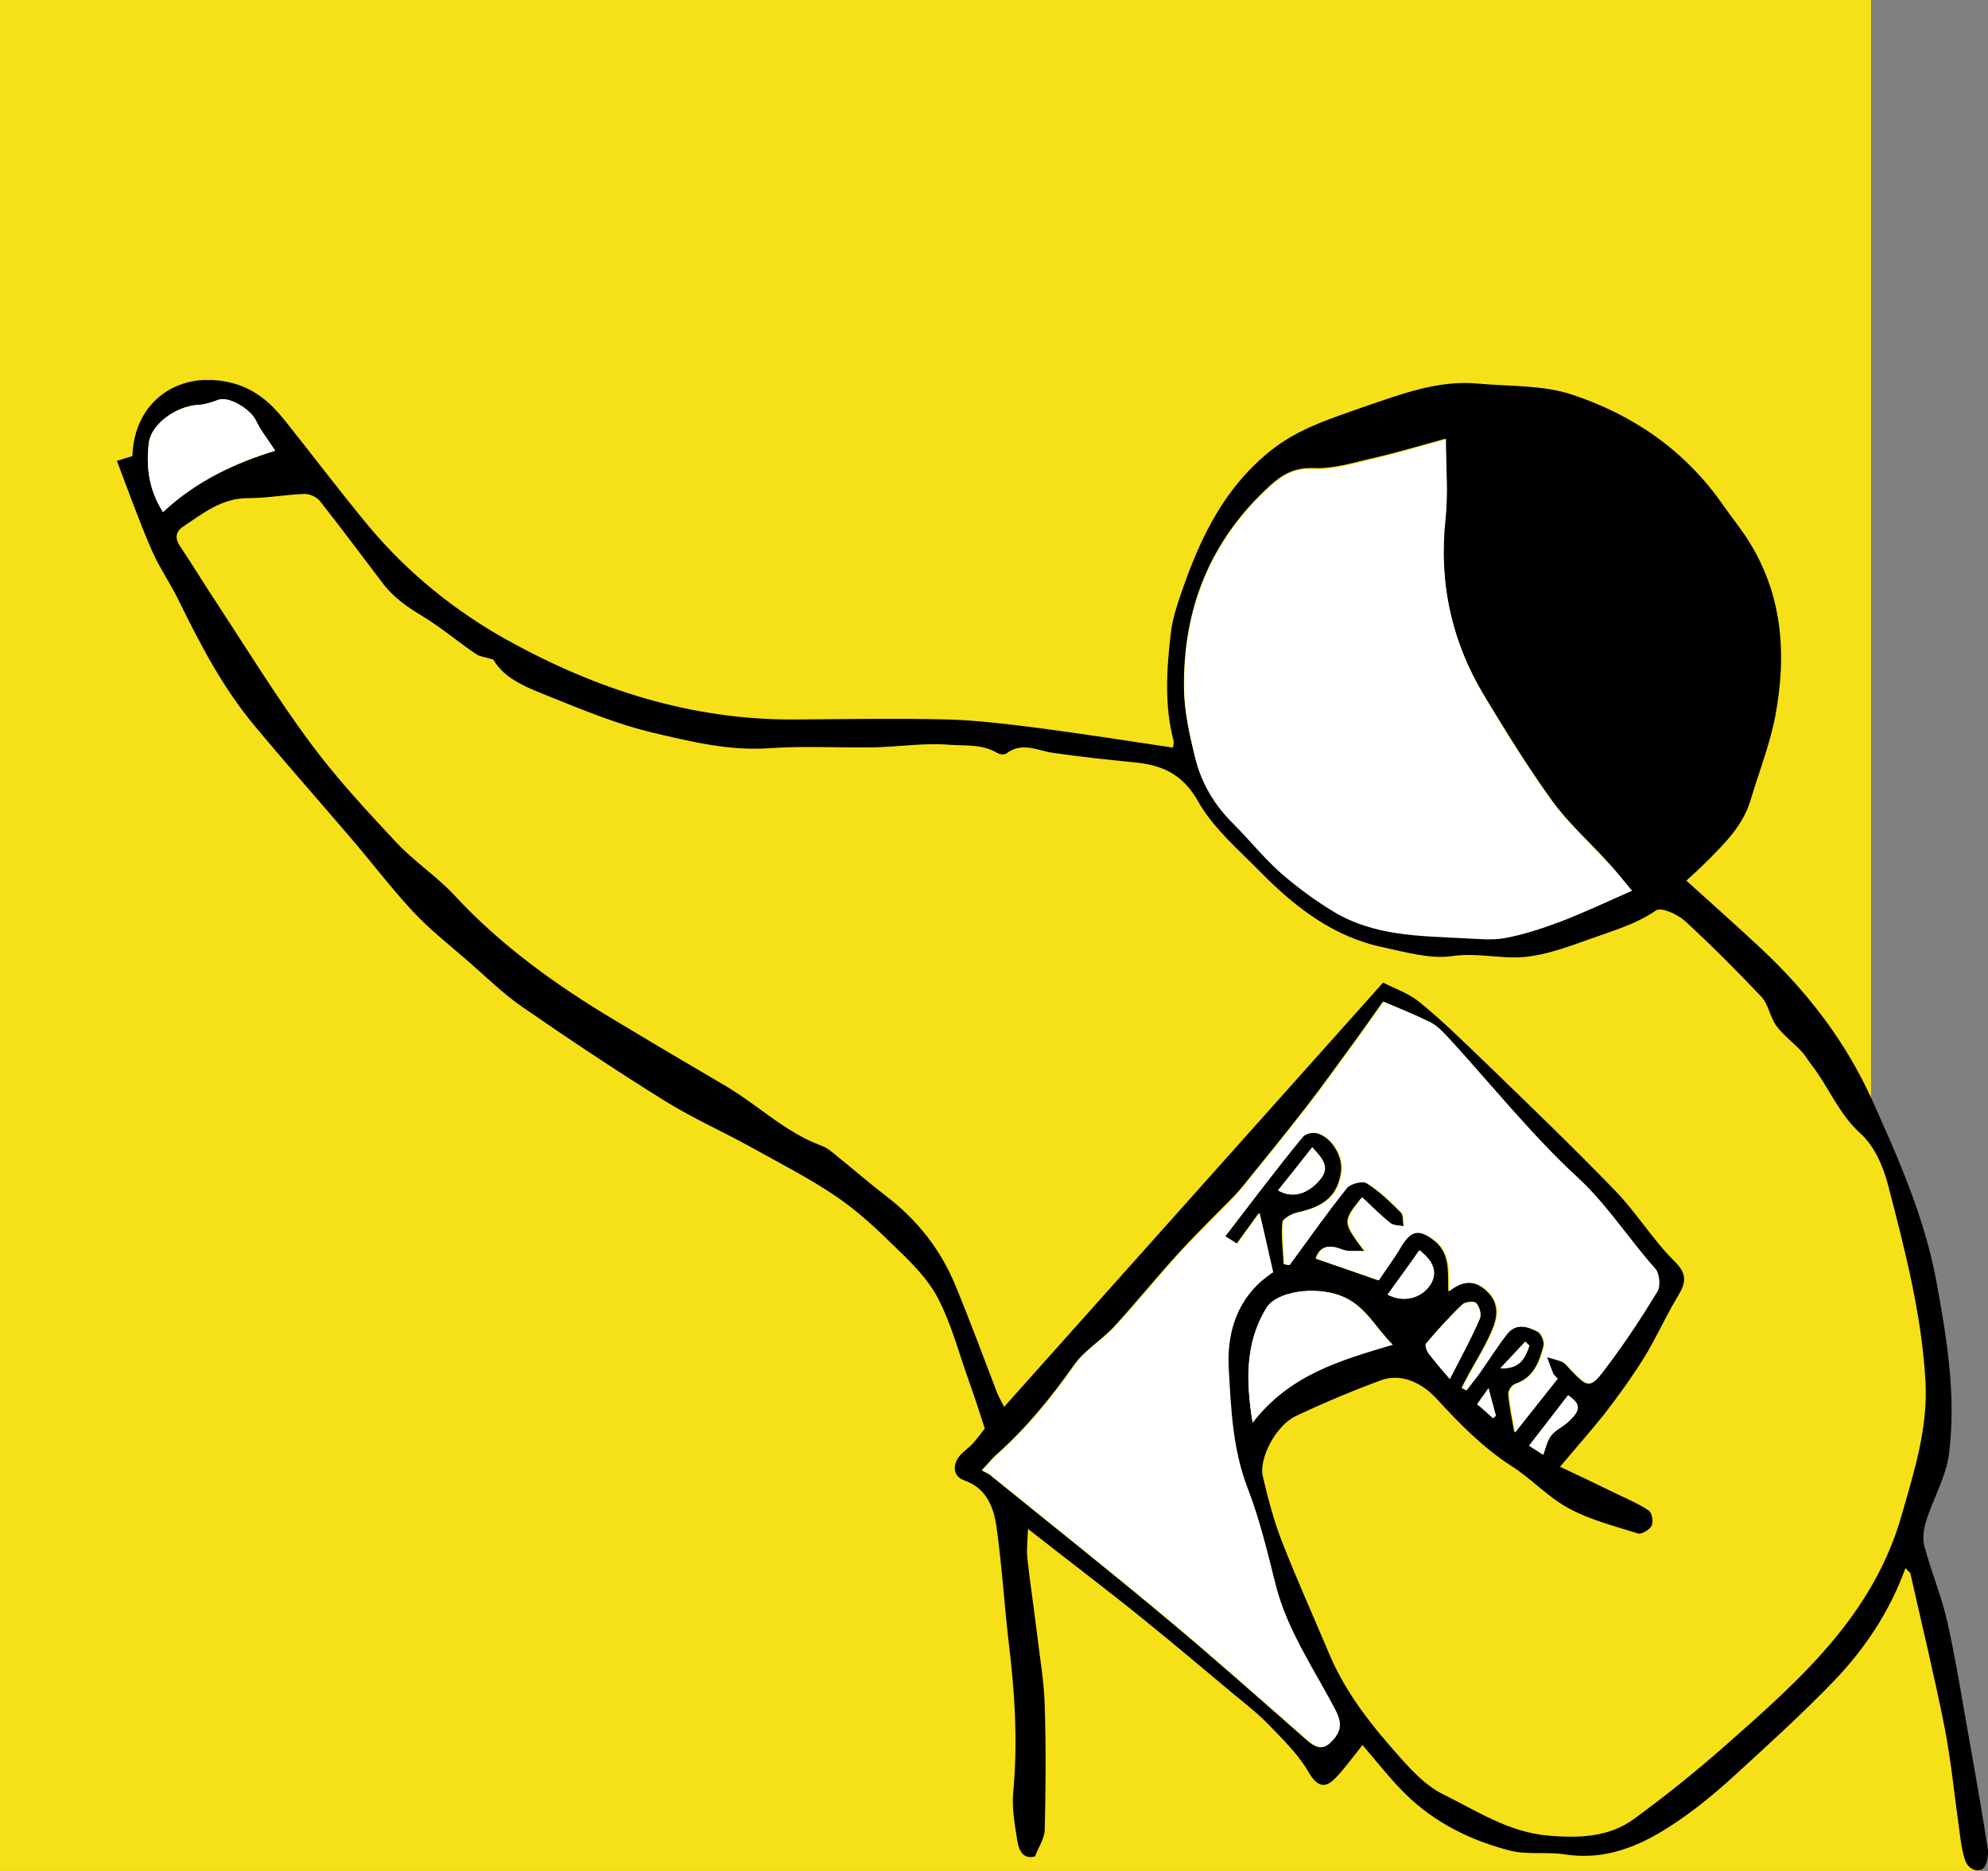 <svg width="136" height="128" viewBox="0 0 136 128" fill="none" xmlns="http://www.w3.org/2000/svg">
<rect x="0" y="0" width="136" height="128" fill="#808080" stroke="none"/>
<path d="M0 0H128V76.5L132 88.5V101L131 106L135.5 128H0V0Z" fill="#F6E018"/>
<g clip-path="url(#clip0)">
<path d="M130.356 107.275C129.254 110.308 127.556 112.81 125.462 115.002C123.39 117.149 121.185 119.164 118.98 121.179C117.834 122.242 116.643 123.26 115.387 124.168C112.918 125.939 110.316 127.356 107.075 126.869C105.819 126.67 104.496 126.913 103.284 126.603C100.616 125.917 98.147 124.699 96.163 122.751C95.126 121.732 94.222 120.559 93.208 119.385C92.415 120.382 91.93 121.068 91.335 121.666C90.563 122.463 90.034 122.131 89.483 121.179C88.799 120.005 87.785 119.031 86.837 118.035C86.11 117.282 85.272 116.618 84.456 115.954C82.362 114.205 80.267 112.433 78.129 110.706C75.638 108.692 73.08 106.766 70.325 104.596C70.302 105.349 70.214 105.968 70.28 106.588C70.457 108.249 70.721 109.909 70.92 111.592C71.118 113.297 71.427 115.002 71.471 116.706C71.559 119.54 71.537 122.374 71.471 125.208C71.449 125.784 71.052 126.36 70.809 127.002C69.994 127.245 69.685 126.559 69.597 125.939C69.421 124.854 69.222 123.725 69.31 122.662C69.641 119.186 69.421 115.754 69.002 112.323C68.693 109.688 68.539 107.031 68.164 104.419C67.966 103.09 67.481 101.806 65.959 101.275C65.122 100.987 65.122 100.057 65.849 99.393C66.092 99.171 66.356 98.972 66.577 98.729C66.885 98.374 67.172 97.976 67.37 97.732C66.996 96.581 66.665 95.54 66.29 94.5C65.607 92.596 65.1 90.625 64.174 88.832C63.512 87.548 62.41 86.441 61.352 85.422C60.051 84.138 58.706 82.876 57.207 81.858C55.311 80.574 53.261 79.533 51.277 78.426C49.381 77.385 47.397 76.5 45.567 75.371C42.216 73.29 38.931 71.098 35.69 68.861C34.389 67.954 33.243 66.825 32.052 65.784C30.774 64.677 29.429 63.614 28.282 62.397C26.695 60.692 25.306 58.832 23.785 57.083C21.647 54.581 19.464 52.123 17.37 49.599C15.253 47.053 13.71 44.109 12.255 41.142C11.682 39.946 10.91 38.861 10.381 37.644C9.521 35.673 8.794 33.614 8 31.533C8.397 31.4 8.728 31.312 9.058 31.201C9.168 27.437 12.277 25.245 15.937 26.219C17.502 26.64 18.538 27.592 19.486 28.765C21.426 31.201 23.3 33.681 25.284 36.072C27.93 39.216 31.104 41.784 34.676 43.777C40.783 47.164 47.286 49.267 54.363 49.223C57.868 49.201 61.374 49.135 64.879 49.223C66.974 49.289 69.068 49.555 71.162 49.821C74.16 50.219 77.159 50.684 80.245 51.149C80.245 51.039 80.311 50.861 80.289 50.706C79.65 48.271 79.804 45.813 80.091 43.356C80.157 42.736 80.311 42.138 80.488 41.54C81.811 37.444 83.464 33.57 86.991 30.78C88.931 29.253 91.202 28.588 93.429 27.791C95.898 26.95 98.389 25.998 101.079 26.241C103.239 26.441 105.532 26.33 107.538 26.994C111.749 28.389 115.321 30.847 117.9 34.588C118.385 35.275 118.914 35.939 119.377 36.625C121.935 40.433 122.265 44.64 121.45 48.98C121.075 50.95 120.325 52.832 119.752 54.758C119.245 56.441 118.054 57.636 116.864 58.832C116.379 59.319 115.872 59.784 115.365 60.249C117.128 61.843 118.826 63.349 120.48 64.898C123.654 67.865 126.278 71.275 128.085 75.282C129.871 79.267 131.635 83.23 132.451 87.57C133.178 91.511 133.839 95.474 133.332 99.459C133.134 101.031 132.252 102.515 131.767 104.064C131.591 104.618 131.503 105.282 131.657 105.813C132.12 107.54 132.825 109.223 133.222 110.972C133.817 113.629 134.236 116.33 134.721 119.031C135.162 121.489 135.581 123.946 135.978 126.426C136.044 126.825 135.978 127.334 135.78 127.688C135.471 128.197 134.677 127.976 134.435 127.267C134.214 126.603 134.126 125.895 134.038 125.208C133.707 122.884 133.487 120.559 133.046 118.256C132.34 114.692 131.481 111.171 130.687 107.629C130.665 107.585 130.555 107.518 130.356 107.275ZM106.723 100.345C108.178 101.031 109.39 101.607 110.603 102.205C111.352 102.559 112.124 102.891 112.807 103.356C113.028 103.511 113.116 104.131 112.984 104.396C112.829 104.662 112.3 104.994 112.036 104.906C110.426 104.396 108.751 103.976 107.296 103.179C105.907 102.426 104.783 101.186 103.438 100.323C101.476 99.061 99.844 97.4 98.279 95.695C97.265 94.588 95.854 93.924 94.465 94.433C92.481 95.164 90.541 95.983 88.623 96.891C87.278 97.533 86.088 99.814 86.396 101.031C86.749 102.537 87.146 104.042 87.697 105.459C88.711 108.05 89.857 110.596 90.938 113.164C92.084 115.887 93.914 118.146 95.854 120.315C96.67 121.223 97.596 122.197 98.676 122.729C101.013 123.88 103.217 125.363 105.951 125.585C108.045 125.762 110.074 125.695 111.793 124.433C113.976 122.839 116.092 121.135 118.121 119.341C123.147 114.913 128.152 110.485 130.092 103.666C130.951 100.655 131.899 97.71 131.723 94.5C131.459 89.895 130.312 85.489 129.166 81.083C128.835 79.799 128.218 78.382 127.27 77.54C125.771 76.19 125.109 74.374 123.941 72.869C123.676 72.537 123.478 72.16 123.191 71.873C122.64 71.297 121.979 70.81 121.516 70.168C121.075 69.57 120.987 68.707 120.48 68.175C118.804 66.404 117.084 64.677 115.277 63.016C114.77 62.551 113.645 62.042 113.292 62.286C111.837 63.282 110.184 63.725 108.597 64.301C107.186 64.81 105.731 65.341 104.254 65.474C102.644 65.607 101.057 65.164 99.359 65.408C97.838 65.629 96.185 65.142 94.619 64.81C91.224 64.101 88.601 62.064 86.242 59.673C84.743 58.146 83.023 56.684 81.987 54.869C80.907 52.92 79.452 52.323 77.511 52.146C75.682 51.968 73.852 51.769 72.022 51.504C70.964 51.349 69.928 50.729 68.847 51.548C68.715 51.658 68.384 51.614 68.208 51.504C67.172 50.884 65.981 51.039 64.901 50.95C63.248 50.817 61.55 51.083 59.875 51.127C57.428 51.171 54.98 51.016 52.533 51.194C49.822 51.371 47.242 50.729 44.685 50.131C42.326 49.577 40.055 48.647 37.806 47.74C36.219 47.098 34.544 46.522 33.75 45.127C33.199 44.95 32.824 44.928 32.537 44.729C31.303 43.887 30.156 42.913 28.878 42.138C27.841 41.518 26.894 40.854 26.166 39.88C24.733 37.998 23.322 36.094 21.867 34.256C21.647 33.991 21.184 33.791 20.831 33.791C19.552 33.836 18.296 34.079 17.017 34.079C15.187 34.057 13.886 35.12 12.497 36.05C11.99 36.404 11.968 36.847 12.321 37.378C13.159 38.618 13.93 39.902 14.768 41.164C16.885 44.397 18.913 47.695 21.206 50.795C22.991 53.208 25.042 55.422 27.092 57.614C28.305 58.92 29.87 59.939 31.082 61.245C34.257 64.677 37.983 67.356 41.973 69.747C44.508 71.275 47.066 72.78 49.623 74.286C51.85 75.592 53.724 77.474 56.193 78.382C56.634 78.537 57.009 78.891 57.361 79.179C58.442 80.042 59.5 80.972 60.602 81.814C62.719 83.43 64.328 85.445 65.342 87.902C66.356 90.338 67.26 92.817 68.208 95.275C68.34 95.607 68.517 95.895 68.693 96.249C77.357 86.552 85.955 76.921 94.619 67.223C95.391 67.622 96.383 67.954 97.155 68.596C98.676 69.836 100.087 71.23 101.52 72.603C104.54 75.526 107.583 78.448 110.515 81.481C111.97 82.987 113.072 84.825 114.549 86.286C115.475 87.194 115.321 87.791 114.77 88.699C113.954 90.05 113.315 91.511 112.499 92.839C111.661 94.19 110.713 95.496 109.743 96.758C108.817 97.909 107.847 99.016 106.723 100.345ZM83.817 84.581C85.603 82.234 87.322 79.998 89.064 77.784C89.24 77.562 89.725 77.452 90.034 77.518C91.07 77.762 91.886 79.112 91.731 80.175C91.511 81.747 90.629 82.544 88.755 82.943C88.358 83.031 87.741 83.363 87.719 83.629C87.631 84.559 87.763 85.533 87.807 86.485C87.917 86.507 88.05 86.529 88.16 86.552C89.461 84.78 90.717 82.987 92.084 81.282C92.327 80.972 93.186 80.751 93.473 80.95C94.333 81.481 95.082 82.212 95.81 82.943C96.008 83.12 95.942 83.562 96.008 83.895C95.7 83.828 95.303 83.85 95.06 83.673C94.399 83.142 93.782 82.522 93.142 81.924C91.82 83.585 91.82 83.585 93.319 85.6C92.657 85.555 92.172 85.644 91.797 85.489C90.916 85.135 90.276 85.223 89.99 86.109C91.356 86.574 92.701 87.039 94.267 87.592C94.708 86.95 95.303 86.131 95.81 85.267C96.449 84.183 97.022 84.072 98.014 84.802C99.205 85.666 99.051 86.95 99.073 88.345C100.065 87.548 100.925 87.57 101.74 88.367C102.578 89.186 102.446 90.138 102.049 91.024C101.608 92.087 100.969 93.083 100.418 94.101C100.263 94.389 100.131 94.655 99.977 94.943C100.065 95.009 100.175 95.053 100.263 95.12C100.572 94.721 100.88 94.345 101.167 93.946C101.806 93.039 102.38 92.109 103.063 91.245C103.658 90.492 104.474 90.736 105.179 91.112C105.422 91.245 105.664 91.799 105.576 92.087C105.29 93.194 104.893 94.256 103.636 94.677C103.416 94.743 103.151 95.142 103.173 95.363C103.239 96.183 103.416 97.002 103.592 97.998C104.628 96.692 105.576 95.496 106.502 94.323C106.326 94.123 106.216 94.057 106.194 93.969C106.039 93.592 105.907 93.216 105.775 92.839C106.15 92.95 106.524 93.039 106.855 93.171C107.053 93.26 107.186 93.459 107.34 93.614C108.663 95.009 108.707 95.053 109.897 93.459C111.11 91.821 112.256 90.116 113.315 88.367C113.535 87.991 113.469 87.127 113.182 86.795C111.374 84.78 109.941 82.456 107.891 80.574C104.672 77.585 101.917 74.131 98.94 70.898C98.61 70.522 98.213 70.146 97.772 69.924C96.714 69.393 95.633 68.972 94.597 68.529C93.892 69.526 93.231 70.478 92.547 71.408C91.489 72.847 90.453 74.308 89.372 75.703C87.961 77.518 86.506 79.312 85.051 81.105C84.853 81.349 84.632 81.614 84.412 81.836C83.155 83.12 81.855 84.382 80.642 85.71C79.121 87.371 77.732 89.098 76.211 90.758C75.351 91.688 74.183 92.374 73.477 93.371C71.89 95.629 70.17 97.732 68.098 99.57C67.811 99.836 67.569 100.146 67.15 100.588C67.37 100.721 67.547 100.788 67.701 100.898C71.713 104.153 75.77 107.363 79.738 110.684C82.957 113.363 86.066 116.131 89.218 118.898C89.747 119.363 90.276 119.85 90.916 119.253C91.555 118.677 91.886 118.079 91.335 117.061C89.835 114.227 87.984 111.548 87.19 108.36C86.639 106.168 86.11 103.932 85.294 101.828C84.28 99.149 84.147 96.36 83.993 93.592C83.839 90.847 84.787 88.5 87.035 87.039C86.727 85.71 86.44 84.47 86.109 82.987C85.536 83.784 85.073 84.426 84.588 85.09C84.39 84.913 84.147 84.78 83.817 84.581ZM111.639 60.935C110.934 60.094 110.449 59.474 109.897 58.876C108.641 57.504 107.23 56.242 106.15 54.736C104.496 52.433 102.997 49.998 101.52 47.563C99.271 43.821 98.389 39.769 98.874 35.385C99.073 33.658 98.896 31.909 98.896 30.005C97.067 30.515 95.567 30.957 94.046 31.312C92.657 31.622 91.246 32.087 89.879 32.02C88.579 31.976 87.763 32.419 86.881 33.216C82.781 36.957 80.907 41.651 80.995 47.12C81.017 48.67 81.37 50.242 81.744 51.769C82.163 53.496 83.045 55.002 84.324 56.264C85.448 57.371 86.418 58.611 87.587 59.651C88.733 60.647 89.968 61.577 91.29 62.352C94.024 63.968 97.111 63.968 100.153 64.123C101.101 64.168 102.071 64.278 102.975 64.101C104.254 63.858 105.532 63.437 106.767 62.972C108.398 62.419 109.941 61.666 111.639 60.935ZM85.691 97.334C88.182 94.057 91.687 93.061 95.281 91.998C94.068 90.78 93.363 89.23 91.687 88.633C89.968 87.991 87.344 88.323 86.639 89.496C85.162 91.931 85.25 94.566 85.691 97.334ZM11.153 35.031C13.467 32.861 16.179 31.644 18.825 30.847C18.34 30.094 17.833 29.474 17.502 28.765C17.105 27.968 15.628 27.105 14.944 27.349C14.482 27.526 13.997 27.681 13.511 27.703C12.056 27.791 10.337 29.009 10.183 30.293C9.984 31.932 10.183 33.526 11.153 35.031ZM99.183 94.345C99.999 92.751 100.682 91.511 101.233 90.205C101.365 89.917 101.211 89.385 100.991 89.142C100.858 88.987 100.219 89.053 100.043 89.23C99.161 90.072 98.345 90.98 97.552 91.909C97.463 92.02 97.596 92.397 97.728 92.574C98.125 93.105 98.544 93.592 99.183 94.345ZM94.928 88.566C96.03 89.164 97.287 88.788 97.86 87.858C98.345 87.083 98.103 86.308 97.088 85.533C96.405 86.529 95.7 87.504 94.928 88.566ZM87.432 81.437C88.402 82.013 89.483 81.703 90.32 80.684C91.004 79.865 90.519 79.29 89.769 78.492C88.975 79.511 88.204 80.463 87.432 81.437ZM105.576 99.526C105.753 99.039 105.841 98.552 106.127 98.197C106.436 97.799 106.943 97.599 107.318 97.245C108.156 96.448 108.156 96.072 107.274 95.452C106.392 96.581 105.51 97.732 104.606 98.906C105.025 99.171 105.29 99.349 105.576 99.526ZM104.628 92.064C104.54 91.976 104.43 91.865 104.342 91.777C103.813 92.33 103.306 92.906 102.644 93.592C103.989 93.659 104.342 92.884 104.628 92.064ZM102.137 97.024C102.203 96.957 102.269 96.913 102.336 96.847C102.181 96.271 102.027 95.718 101.828 94.965C101.52 95.408 101.321 95.695 101.057 96.05C101.454 96.404 101.806 96.714 102.137 97.024Z" fill="black"/>
<path d="M83.817 84.583C84.147 84.782 84.368 84.937 84.654 85.092C85.139 84.428 85.58 83.786 86.175 82.989C86.528 84.472 86.793 85.712 87.102 87.041C84.853 88.502 83.905 90.849 84.059 93.594C84.213 96.362 84.324 99.151 85.36 101.83C86.175 103.934 86.705 106.17 87.256 108.362C88.049 111.55 89.923 114.207 91.4 117.063C91.93 118.081 91.599 118.679 90.982 119.255C90.342 119.852 89.813 119.365 89.284 118.9C86.131 116.155 83.023 113.365 79.804 110.686C75.836 107.387 71.779 104.155 67.767 100.9C67.635 100.79 67.436 100.723 67.216 100.59C67.635 100.148 67.877 99.816 68.164 99.572C70.236 97.756 71.956 95.631 73.543 93.373C74.249 92.354 75.417 91.69 76.277 90.76C77.798 89.122 79.209 87.373 80.708 85.712C81.921 84.384 83.221 83.144 84.478 81.838C84.698 81.594 84.919 81.35 85.117 81.107C86.55 79.314 88.027 77.542 89.438 75.705C90.541 74.288 91.577 72.849 92.613 71.41C93.296 70.48 93.958 69.528 94.663 68.531C95.7 68.974 96.802 69.417 97.838 69.926C98.279 70.148 98.654 70.524 99.006 70.9C101.983 74.133 104.738 77.609 107.957 80.576C110.007 82.48 111.44 84.782 113.248 86.797C113.535 87.129 113.623 87.993 113.38 88.369C112.322 90.118 111.198 91.823 109.963 93.461C108.795 95.033 108.729 94.989 107.406 93.616C107.252 93.461 107.097 93.262 106.921 93.173C106.568 93.018 106.193 92.952 105.841 92.841C105.973 93.218 106.105 93.594 106.26 93.971C106.304 94.059 106.392 94.125 106.568 94.325C105.642 95.498 104.694 96.694 103.658 98C103.482 97.004 103.305 96.184 103.239 95.365C103.217 95.144 103.482 94.745 103.702 94.679C104.959 94.258 105.356 93.173 105.642 92.088C105.708 91.801 105.488 91.247 105.245 91.114C104.562 90.76 103.746 90.494 103.129 91.247C102.446 92.111 101.872 93.041 101.233 93.948C100.946 94.347 100.638 94.723 100.329 95.122C100.241 95.055 100.131 95.011 100.043 94.945C100.197 94.657 100.329 94.369 100.483 94.103C101.035 93.085 101.652 92.088 102.115 91.026C102.49 90.14 102.644 89.166 101.806 88.369C100.991 87.572 100.131 87.55 99.139 88.347C99.139 86.952 99.271 85.668 98.081 84.804C97.088 84.074 96.537 84.184 95.876 85.269C95.369 86.133 94.751 86.952 94.333 87.594C92.767 87.041 91.445 86.598 90.056 86.111C90.342 85.203 90.96 85.136 91.863 85.491C92.26 85.646 92.745 85.557 93.385 85.602C91.885 83.587 91.885 83.587 93.208 81.926C93.848 82.524 94.443 83.122 95.126 83.675C95.347 83.852 95.744 83.83 96.074 83.897C96.008 83.587 96.074 83.144 95.876 82.945C95.148 82.214 94.399 81.483 93.539 80.952C93.252 80.775 92.392 80.974 92.15 81.284C90.783 82.989 89.526 84.782 88.226 86.553C88.116 86.531 87.983 86.509 87.873 86.487C87.829 85.535 87.697 84.583 87.785 83.631C87.807 83.365 88.424 83.033 88.821 82.945C90.695 82.546 91.577 81.749 91.797 80.177C91.952 79.092 91.136 77.764 90.1 77.52C89.813 77.454 89.306 77.565 89.13 77.786C87.322 79.978 85.624 82.236 83.817 84.583Z" fill="white"/>
<path d="M111.639 60.937C109.942 61.69 108.398 62.421 106.789 63.041C105.554 63.505 104.298 63.926 102.997 64.17C102.093 64.347 101.123 64.236 100.175 64.192C97.133 64.037 94.046 64.037 91.313 62.421C90.012 61.646 88.755 60.716 87.609 59.719C86.441 58.679 85.448 57.439 84.346 56.332C83.067 55.07 82.186 53.565 81.767 51.838C81.392 50.31 81.039 48.738 81.017 47.188C80.929 41.697 82.803 37.004 86.903 33.284C87.785 32.487 88.601 32.022 89.902 32.089C91.291 32.155 92.702 31.69 94.068 31.38C95.59 31.026 97.089 30.561 98.919 30.074C98.919 31.978 99.073 33.727 98.897 35.454C98.412 39.838 99.293 43.889 101.542 47.631C102.997 50.066 104.496 52.502 106.172 54.804C107.252 56.31 108.663 57.55 109.92 58.945C110.449 59.454 110.934 60.096 111.639 60.937Z" fill="white"/>
<path d="M85.691 97.336C85.25 94.568 85.14 91.934 86.617 89.498C87.322 88.325 89.946 87.993 91.665 88.635C93.341 89.255 94.046 90.782 95.259 92C91.687 93.063 88.204 94.059 85.691 97.336Z" fill="white"/>
<path d="M11.152 35.033C10.182 33.528 9.984 31.934 10.182 30.317C10.336 29.011 12.034 27.816 13.511 27.705C13.996 27.683 14.481 27.528 14.944 27.351C15.628 27.085 17.127 27.971 17.502 28.745C17.832 29.454 18.339 30.074 18.824 30.826C16.179 31.646 13.467 32.863 11.152 35.033Z" fill="white"/>
<path d="M99.183 94.347C98.544 93.594 98.103 93.107 97.728 92.598C97.596 92.421 97.463 92.022 97.552 91.934C98.345 91.004 99.161 90.096 100.043 89.255C100.241 89.078 100.858 89.011 100.991 89.166C101.211 89.41 101.365 89.941 101.233 90.229C100.682 91.513 99.999 92.753 99.183 94.347Z" fill="white"/>
<path d="M94.928 88.568C95.678 87.505 96.405 86.531 97.111 85.535C98.103 86.288 98.345 87.085 97.882 87.86C97.287 88.812 96.031 89.166 94.928 88.568Z" fill="white"/>
<path d="M87.433 81.439C88.204 80.465 88.976 79.513 89.769 78.495C90.519 79.291 90.982 79.867 90.321 80.686C89.483 81.705 88.403 82.015 87.433 81.439Z" fill="white"/>
<path d="M105.576 99.528C105.289 99.35 105.025 99.173 104.606 98.908C105.51 97.734 106.392 96.605 107.274 95.454C108.155 96.074 108.155 96.45 107.318 97.247C106.943 97.601 106.436 97.823 106.127 98.199C105.841 98.553 105.752 99.041 105.576 99.528Z" fill="white"/>
<path d="M104.629 92.066C104.342 92.908 103.989 93.683 102.645 93.616C103.306 92.908 103.813 92.354 104.342 91.801C104.43 91.867 104.518 91.956 104.629 92.066Z" fill="white"/>
<path d="M102.137 97.026C101.806 96.716 101.453 96.406 101.057 96.074C101.299 95.72 101.498 95.432 101.828 94.989C102.027 95.72 102.181 96.295 102.335 96.871C102.269 96.915 102.203 96.959 102.137 97.026Z" fill="white"/>
</g>
<defs>
<clipPath id="clip0">
<rect width="128" height="102" fill="white" transform="translate(8 26)"/>
</clipPath>
</defs>
</svg>
